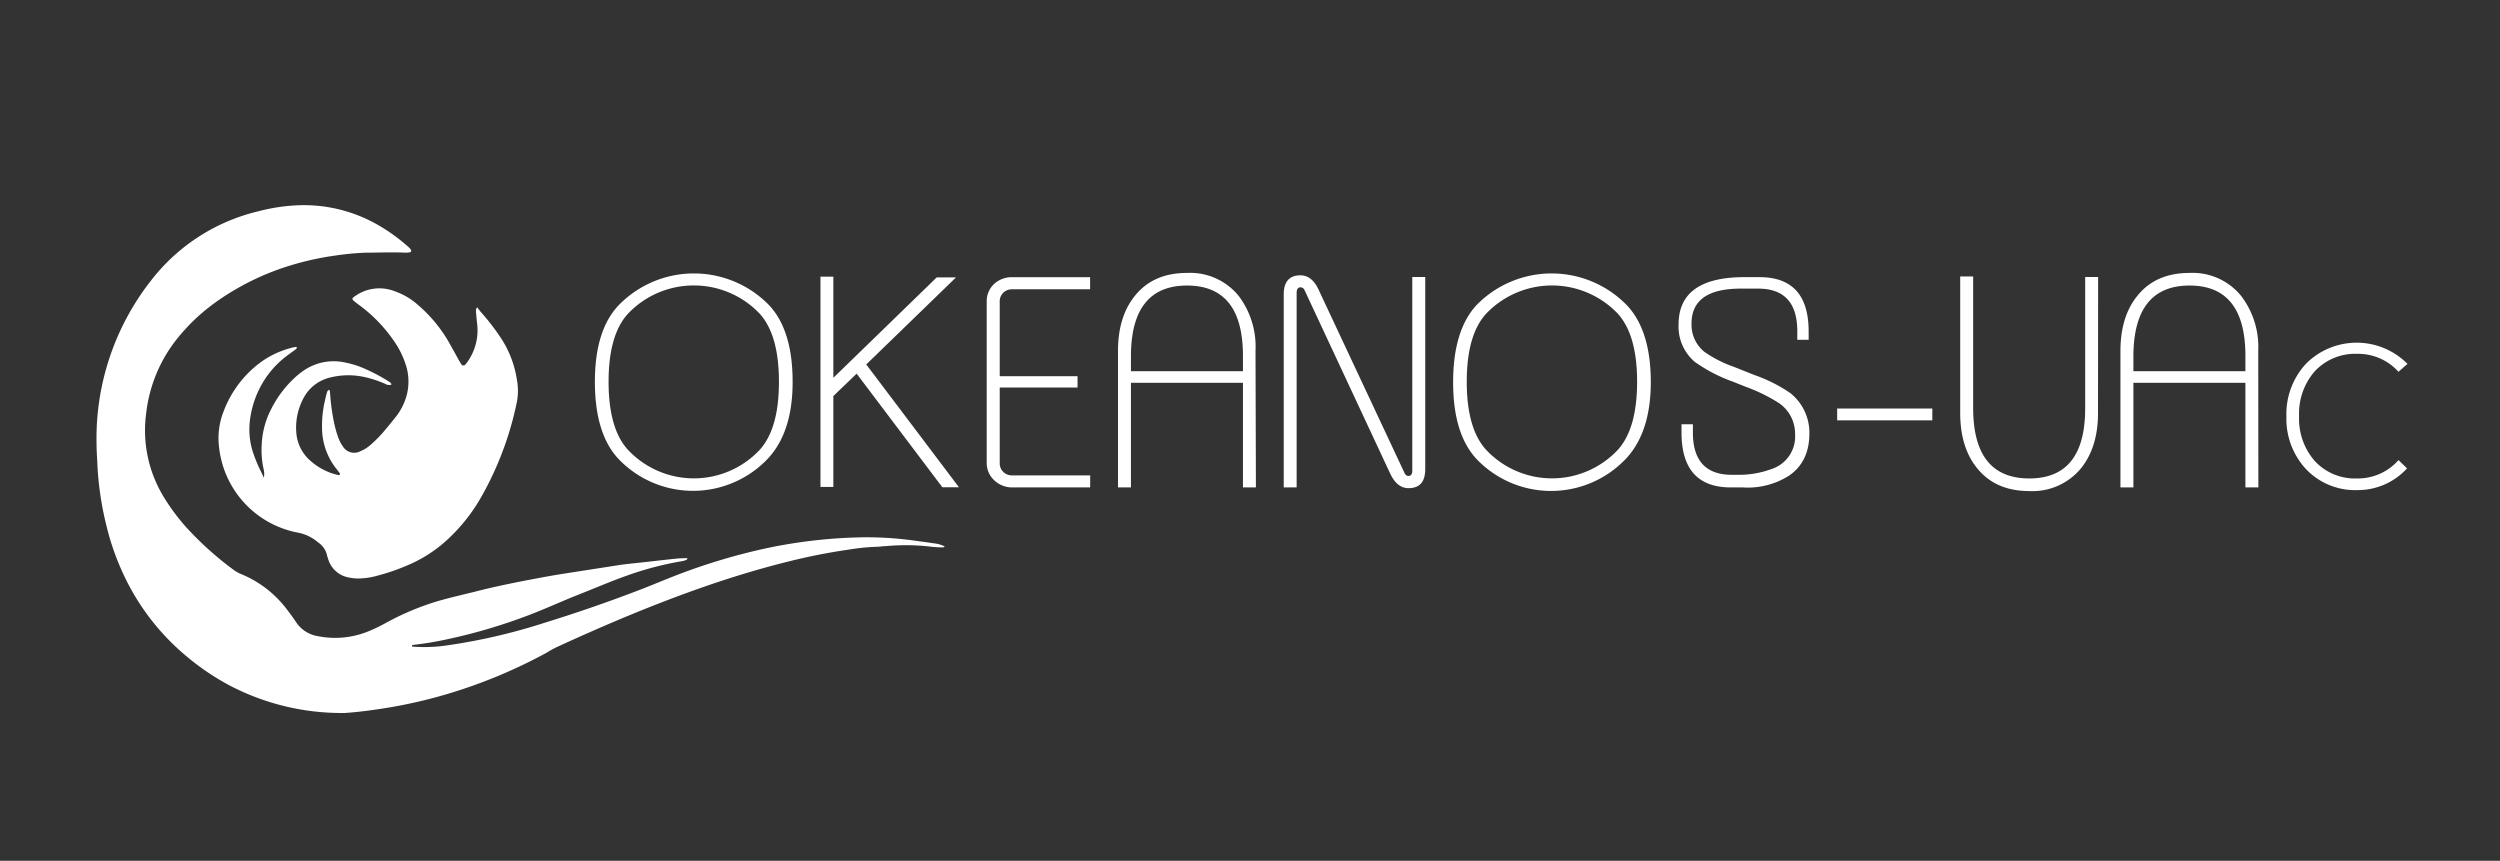 <svg id="Layer_1" data-name="Layer 1" xmlns="http://www.w3.org/2000/svg" viewBox="0 0 440.12 151.54"><rect x="0" y="0" width="440.12" height="151.54" fill="#333333" stroke="none"/><defs><style>.cls-1{fill:#fff;}.cls-2{isolation:isolate;}</style></defs><title>okeanos_white</title><path class="cls-1" d="M17,78.23a45,45,0,0,1,9.51-28.74,33.72,33.72,0,0,1,19-12.3,32.77,32.77,0,0,1,7.17-1.06A26.17,26.17,0,0,1,66.2,39.41a31.45,31.45,0,0,1,5.88,4.23,1.39,1.39,0,0,1,.31.45.35.35,0,0,1-.12.3,4.7,4.7,0,0,1-.92.09c-2.29-.11-4.59,0-6.88,0a48.28,48.28,0,0,0-5.37.5,50.72,50.72,0,0,0-8.52,1.92,45.52,45.52,0,0,0-12,5.88,34.12,34.12,0,0,0-7.35,6.79,25.66,25.66,0,0,0-5.5,13.22A22.48,22.48,0,0,0,28.9,87.61a36.51,36.51,0,0,0,3.88,5.21,57,57,0,0,0,8.29,7.46,6.36,6.36,0,0,0,1.46.82,19.19,19.19,0,0,1,8,6.22c.57.73,1.12,1.49,1.63,2.26A5.68,5.68,0,0,0,56,112a15.46,15.46,0,0,0,8.94-.89,29.59,29.59,0,0,0,3-1.45A47.11,47.11,0,0,1,77,105.85c2.14-.62,4.31-1.12,6.48-1.65,3.85-1,7.73-1.76,11.63-2.49,2.55-.48,5.13-.87,7.7-1.27l6.44-1c1.47-.2,3-.34,4.43-.5,1.79-.2,3.58-.41,5.36-.59.62-.07,1.24-.07,1.86-.09a.16.16,0,0,1,.13.07c0,.07-.14.21-.24.25a3,3,0,0,1-.71.21,57.16,57.16,0,0,0-9.87,2.6c-2.81,1-5.53,2.18-8.3,3.27-3,1.18-5.92,2.54-8.94,3.68a96.51,96.51,0,0,1-14.24,4.2,56.28,56.28,0,0,1-6.06,1,.16.16,0,0,0-.14.1c0,.1,0,.18.15.2a27.64,27.64,0,0,0,5.38-.13A104.1,104.1,0,0,0,96,109.6q8.34-2.58,16.5-5.71c1.68-.64,3.34-1.33,5-2a107.66,107.66,0,0,1,15.76-5,87.23,87.23,0,0,1,9.88-1.72,88.44,88.44,0,0,1,8.91-.58,61.73,61.73,0,0,1,8.91.58c1.16.17,2.33.31,3.5.49a5.31,5.31,0,0,1,1.75.49c.12.06.12.1,0,.14s-.11.09-.16.08a19.54,19.54,0,0,1-2.42-.16,38,38,0,0,0-7.61-.07c-.56,0-1.12.12-1.68.12a38,38,0,0,0-5,.51c-3.43.49-6.84,1.17-10.21,2-5.48,1.35-10.86,3-16.18,4.88-8.49,3-16.75,6.51-24.91,10.26a17.9,17.9,0,0,0-1.81,1,90.23,90.23,0,0,1-17.66,7.32,85.94,85.94,0,0,1-11.23,2.51c-2.21.34-4.42.63-6.65.78H60a42.52,42.52,0,0,1-19.49-4.8,43.73,43.73,0,0,1-8.12-5.56,41.47,41.47,0,0,1-10.15-13,45.31,45.31,0,0,1-3.54-9.77,55.26,55.26,0,0,1-1.58-11.22C17.06,80.16,17,79.11,17,78.23Z"/><path class="cls-1" d="M46.41,84.24a3.25,3.25,0,0,0,0-1.64,15.49,15.49,0,0,1-.34-4.24A15,15,0,0,1,47.75,72a19.23,19.23,0,0,1,3.83-5.21,14.32,14.32,0,0,1,1.85-1.53,9.32,9.32,0,0,1,7.43-1.42,16.34,16.34,0,0,1,3.35,1.07,31.46,31.46,0,0,1,4.25,2.26c.2.13.42.27.45.55h0a1.3,1.3,0,0,1-1.07-.13A19.15,19.15,0,0,0,64,66.34a13.25,13.25,0,0,0-6.07.17,7.14,7.14,0,0,0-4.6,3.78,10.91,10.91,0,0,0-1.16,5.94,7.21,7.21,0,0,0,2.45,4.86,11,11,0,0,0,4.89,2.54.5.5,0,0,0,.34-.09.25.25,0,0,0,0-.17c-.22-.3-.43-.6-.67-.88a11.67,11.67,0,0,1-2.48-6.87,19.46,19.46,0,0,1,.52-5.16c.1-.49.24-1,.36-1.44.06-.2.32-.45.37-.37a.61.61,0,0,1,.14.29,37.72,37.72,0,0,0,.77,5.7,19.24,19.24,0,0,0,.73,2.49,6.28,6.28,0,0,0,.78,1.47,2.33,2.33,0,0,0,3.11.82,6.36,6.36,0,0,0,1.87-1.2,23.59,23.59,0,0,0,2-2c.86-1,1.67-2,2.46-3a10.59,10.59,0,0,0,1.74-3.47,9.46,9.46,0,0,0-.16-5.67,15.45,15.45,0,0,0-2-4,26.24,26.24,0,0,0-5.58-5.94c-.44-.34-.9-.66-1.32-1-.64-.54-.58-.61.1-1.07a7.42,7.42,0,0,1,6.92-.79,12.21,12.21,0,0,1,4,2.34,25.3,25.3,0,0,1,5.27,6.21c.72,1.23,1.39,2.49,2.09,3.73a5.64,5.64,0,0,0,.5.77s.23,0,.33,0A.7.7,0,0,0,82,64.1,9.57,9.57,0,0,0,84,57c-.09-.73-.15-1.48-.21-2.22A1,1,0,0,1,84,54.1h0c.23.29.44.59.69.87a40.64,40.64,0,0,1,3.51,4.56A18.32,18.32,0,0,1,91,66.86a10.54,10.54,0,0,1,0,3.88,57,57,0,0,1-6.22,16.65A31,31,0,0,1,78,95.68a24.29,24.29,0,0,1-6.64,4,35.92,35.92,0,0,1-4.75,1.62,12.89,12.89,0,0,1-3.85.54,9.14,9.14,0,0,1-1.28-.16,4.63,4.63,0,0,1-3.76-3.45,1.45,1.45,0,0,1-.12-.35A3.68,3.68,0,0,0,56,95.49a7.57,7.57,0,0,0-3.65-1.74,17.16,17.16,0,0,1-13.18-12,17.88,17.88,0,0,1-.68-3.84,12.77,12.77,0,0,1,.87-5.47,19.12,19.12,0,0,1,6.36-8.54,16,16,0,0,1,6.21-2.81.78.78,0,0,1,.36.06c-.06.11-.09.25-.18.31-.5.38-1,.72-1.5,1.1a16.47,16.47,0,0,0-3.74,3.85A17,17,0,0,0,44,74a13,13,0,0,0,.5,5.51A25.13,25.13,0,0,0,46,83.13c.19.39.36.78.53,1.17-.06-.16,0-.19.08-.09Z"/><g class="cls-2"><path class="cls-1" d="M139.54,67.26q0,9.31-4.87,14a18.14,18.14,0,0,1-25.76-.44q-4.18-4.43-4.18-13.61T109,53.65a18.47,18.47,0,0,1,26.4.08Q139.55,58.16,139.54,67.26Zm-2.41-.05q0-8.25-3.4-12a16,16,0,0,0-23.16,0q-3.43,3.72-3.43,12t3.43,12a15.9,15.9,0,0,0,23.16,0Q137.14,75.46,137.13,67.21Z"/><path class="cls-1" d="M168.82,85.78H165.9l-15.09-20-4.1,3.94v16h-2.27V48.71h2.27v17.8L164.9,48.84h3.4L152.5,64.16Z"/><path class="cls-1" d="M191.92,85.81H178.3a4.56,4.56,0,0,1-3.25-1.24,4.13,4.13,0,0,1-1.34-3.16V53.16h0A4.16,4.16,0,0,1,175,50a4.58,4.58,0,0,1,3.29-1.2h13.62v2.13H178.07A2.11,2.11,0,0,0,176,53.14V66.23H189.7v2H176V81.43a2.12,2.12,0,0,0,2.08,2.26h13.85Z"/><path class="cls-1" d="M221.1,85.81h-2.28V67.39H199.1V85.81h-2.28v-24q0-6.09,3-9.76,3.22-4,9.14-4a11,11,0,0,1,9.07,4,14.79,14.79,0,0,1,3,9.71Zm-2.28-20.46V62.66q0-12.39-9.84-12.39T199.1,62.66v2.69Z"/><path class="cls-1" d="M250.91,82.6q0,3.34-2.95,3.34c-1.34,0-2.4-.85-3.21-2.55L229.68,51.12a.79.79,0,0,0-.7-.54c-.47,0-.71.31-.71,1V85.81H226v-34c0-2.22,1-3.34,2.94-3.34,1.35,0,2.42.85,3.2,2.54l15.11,32.23c.18.37.4.55.68.55.47,0,.7-.31.7-.91V48.76h2.28Z"/><path class="cls-1" d="M290.62,67.26q0,9.31-4.87,14A18.14,18.14,0,0,1,260,80.87q-4.19-4.43-4.18-13.61T260,53.65a18.47,18.47,0,0,1,26.4.08Q290.61,58.16,290.62,67.26Zm-2.41-.05q0-8.25-3.41-12a16,16,0,0,0-23.15,0q-3.43,3.72-3.43,12t3.43,12a15.89,15.89,0,0,0,23.15,0Q288.21,75.46,288.21,67.21Z"/><path class="cls-1" d="M318.54,76.26q0,5-3.54,7.45a13.51,13.51,0,0,1-8.17,2.1h-2.12q-8.68,0-8.68-9.65V74.69h2v1.47q0,7.43,6.87,7.43h.82a16.74,16.74,0,0,0,6.3-1.07,6,6,0,0,0,4-6.08A6.53,6.53,0,0,0,313.24,71a29.62,29.62,0,0,0-5.81-2.87l-2.36-.94a27.49,27.49,0,0,1-6.69-3.47,8.15,8.15,0,0,1-2.87-6.6q0-8.33,11.61-8.33h2.63q8.65,0,8.66,9.55v1.48h-2V58.31q0-7.5-6.9-7.5h-3.05q-8.67,0-8.67,6.15a6.13,6.13,0,0,0,2.29,5,21.43,21.43,0,0,0,5.19,2.63l3.64,1.45a26.64,26.64,0,0,1,6.27,3.16A8.91,8.91,0,0,1,318.54,76.26Z"/><path class="cls-1" d="M340.18,74H323.43V71.92h16.75Z"/><g class="cls-2"><path class="cls-1" d="M369.35,72.72q0,6-3,9.73a11.06,11.06,0,0,1-9.09,4q-5.94,0-9.17-4-3-3.65-3-9.78v-24h2.28V71.81q0,12.42,9.88,12.42t9.84-12.42V48.76h2.28Z"/></g><path class="cls-1" d="M397.58,85.81H395.3V67.39H375.58V85.81H373.3v-24q0-6.09,3-9.76,3.23-4,9.15-4a11,11,0,0,1,9.06,4,14.79,14.79,0,0,1,3.05,9.71ZM395.3,65.35V62.66q0-12.39-9.83-12.39t-9.89,12.39v2.69Z"/><path class="cls-1" d="M423.81,64.08l-1.56,1.37A9.58,9.58,0,0,0,415,62.29a9.71,9.71,0,0,0-7.54,3.13,11.31,11.31,0,0,0-2.71,7.84,11.3,11.3,0,0,0,2.71,7.84A9.62,9.62,0,0,0,415,84.23,9.49,9.49,0,0,0,422.25,81l1.51,1.45A11.72,11.72,0,0,1,415,86.28a11.9,11.9,0,0,1-9-3.66,13,13,0,0,1-3.48-9.31A13,13,0,0,1,406,64a12.59,12.59,0,0,1,17.85.08Z"/></g></svg>